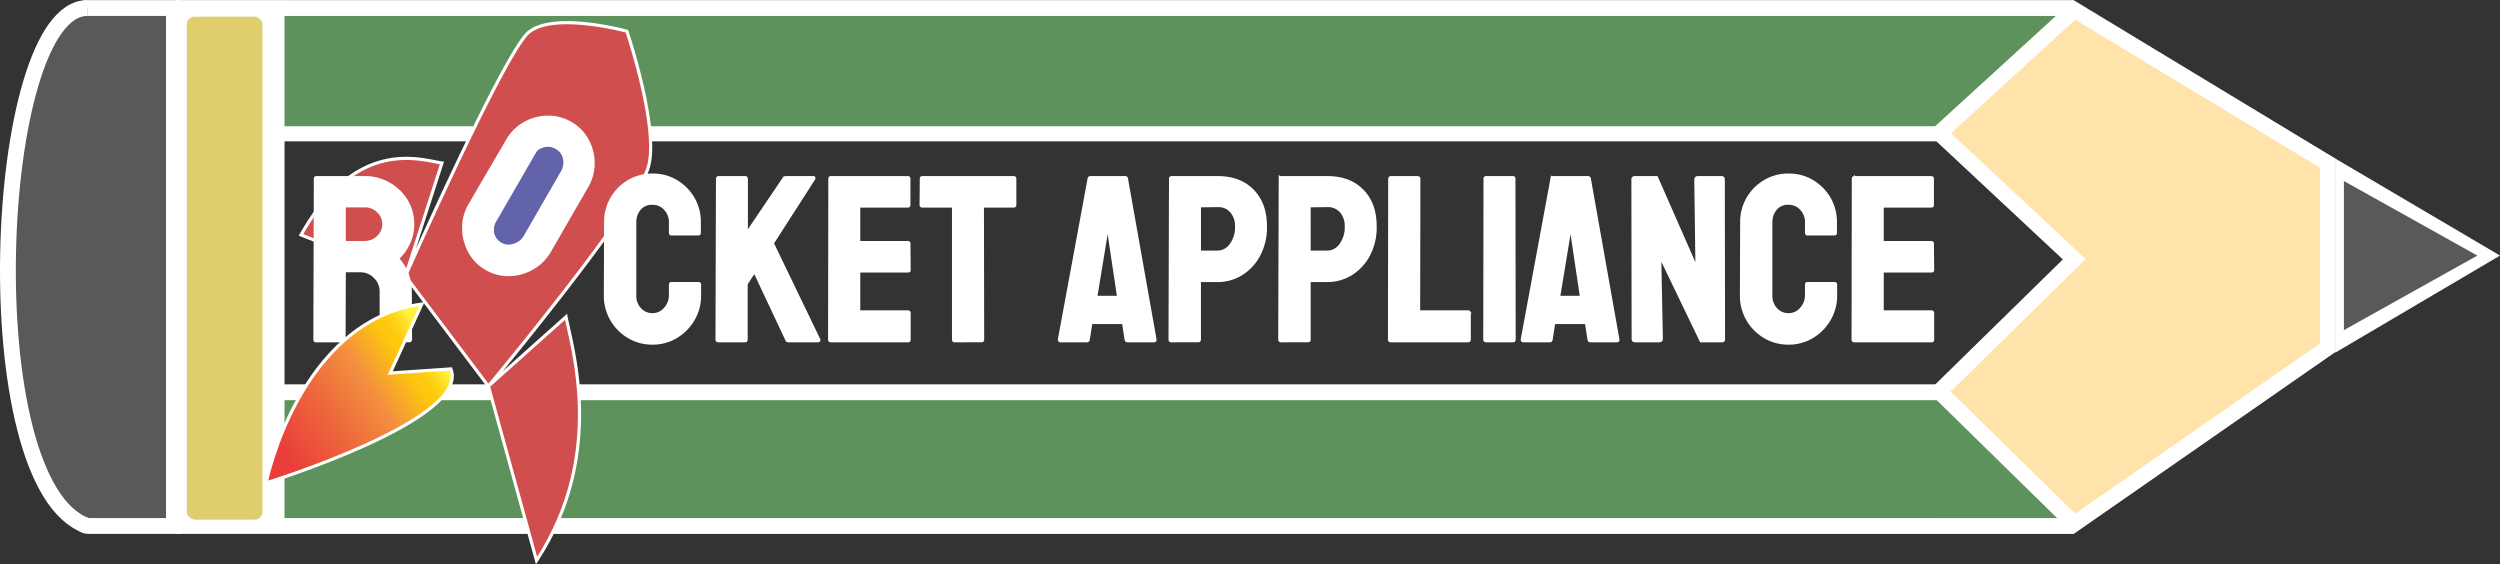 <svg id="Layer_1" data-name="Layer 1" xmlns="http://www.w3.org/2000/svg" xmlns:xlink="http://www.w3.org/1999/xlink" viewBox="0 0 789.69 178.257"><rect x="0" y="0" width="789.69" height="178.257" fill="#333333" stroke="none"/><defs><style>.cls-1{fill:none;}.cls-1,.cls-10,.cls-11,.cls-12,.cls-13,.cls-14,.cls-15,.cls-16,.cls-4,.cls-5,.cls-6,.cls-7,.cls-8,.cls-9{stroke:#fff;}.cls-1,.cls-10,.cls-11,.cls-13,.cls-14,.cls-15,.cls-16,.cls-4,.cls-5,.cls-6,.cls-7,.cls-8,.cls-9{stroke-miterlimit:10;}.cls-1,.cls-4,.cls-5,.cls-8,.cls-9{stroke-width:5px;}.cls-2,.cls-4{fill:#5d925d;}.cls-3{fill:#231f20;}.cls-5{fill:#58595b;}.cls-12,.cls-16,.cls-6{fill:#fff;}.cls-13,.cls-6,.cls-7{stroke-width:0.25px;}.cls-7{fill:#dfce6d;}.cls-8{fill:#ffe3aa;}.cls-9{fill:#ed1c24;}.cls-10{fill:#d14e4e;}.cls-11{fill:#6263ab;}.cls-13{fill:#59595b;}.cls-14{fill:url(#linear-gradient);}.cls-15{fill:url(#linear-gradient-2);}</style><linearGradient id="linear-gradient" x1="-555.296" y1="-58.567" x2="-584.302" y2="-9.312" gradientTransform="matrix(1.204, 0.901, -0.548, 0.732, 190.7, 496.616)" gradientUnits="userSpaceOnUse"><stop offset="0" stop-color="#fff33b"/><stop offset="0.024" stop-color="#fee72e"/><stop offset="0.069" stop-color="#fed51b"/><stop offset="0.116" stop-color="#fdca10"/><stop offset="0.166" stop-color="#fdc70c"/><stop offset="0.391" stop-color="#f3903f"/><stop offset="0.663" stop-color="#ed683c"/><stop offset="1" stop-color="#e93e3a"/></linearGradient><linearGradient id="linear-gradient-2" x1="-737.619" y1="-73.358" x2="-737.619" y2="-73.358" gradientTransform="matrix(1, 0, 0, 1, 0, 0)" xlink:href="#linear-gradient"/></defs><polyline class="cls-1" points="86.828 39.876 86.828 126.267 613.116 124.287 656.049 82.042 613.116 42.139 81.119 42.139"/><rect class="cls-2" x="86.29" y="124.287" width="526.28" height="39.979"/><path class="cls-3" d="M-114.94-161.826l0,0v-.686l0,0h.111l0,0v.568h.206l.005.005v.113l-.005,0Z" transform="translate(587.461 165.472)"/><path class="cls-3" d="M-114.375-161.816a.176.176,0,0,1-.1-.028.2.2,0,0,1-.071-.073.182.182,0,0,1-.028-.1v-.317a.19.19,0,0,1,.027-.1.2.2,0,0,1,.071-.072.186.186,0,0,1,.1-.027.179.179,0,0,1,.1.027.2.2,0,0,1,.07.072.19.19,0,0,1,.027.1v.317a.19.19,0,0,1-.027.1.2.2,0,0,1-.07.073A.178.178,0,0,1-114.375-161.816Zm0-.121a.065.065,0,0,0,.051-.025.073.073,0,0,0,.023-.055v-.317a.079.079,0,0,0-.021-.056.068.068,0,0,0-.052-.023.071.071,0,0,0-.054.023.075.075,0,0,0-.022.056v.317a.076.076,0,0,0,.022.056A.068.068,0,0,0-114.375-161.937Z" transform="translate(587.461 165.472)"/><path class="cls-3" d="M-114.1-161.826l0,0,0-.687,0,0h.2a.2.2,0,0,1,.1.026.222.222,0,0,1,.072.071.2.2,0,0,1,.027.1.194.194,0,0,1-.011.066.18.18,0,0,1-.026.05.124.124,0,0,1-.027.031.2.2,0,0,1,.054.141v.205l0,0h-.114l0,0v-.207a.084.084,0,0,0-.025-.062.085.085,0,0,0-.063-.027h-.066v.294l0,0Zm.118-.419h.086a.082.082,0,0,0,.056-.023.077.077,0,0,0,.023-.056.075.075,0,0,0-.023-.055.079.079,0,0,0-.056-.023h-.086Z" transform="translate(587.461 165.472)"/><path class="cls-3" d="M-113.618-161.826l0,0v-.687l0,0h.322l0,0v.112l0,0h-.2v.156h.2l0,0v.113l0,0h-.206v.175h.206l0,.005v.114l0,0Z" transform="translate(587.461 165.472)"/><path class="cls-3" d="M-113.2-161.826l0,0,0-.687,0,0h.122l.007,0,.092.132.091-.132.007,0h.123l0,0v.687l0,0h-.114l0,0v-.51l-.1.152-.105-.152v.51l0,0Z" transform="translate(587.461 165.472)"/><path class="cls-3" d="M-112.512-161.826l0,0v-.687l0,0h.112l0,0v.687l0,0Z" transform="translate(587.461 165.472)"/><path class="cls-3" d="M-112.3-161.826l0,0,0-.687,0,0h.192a.19.19,0,0,1,.146.056.213.213,0,0,1,.053.152.249.249,0,0,1-.028.123.21.21,0,0,1-.073.08.189.189,0,0,1-.1.028h-.076v.252l0,0Zm.117-.378h.076a.069.069,0,0,0,.056-.03.133.133,0,0,0,.023-.08.1.1,0,0,0-.021-.064.073.073,0,0,0-.058-.025h-.076Z" transform="translate(587.461 165.472)"/><path class="cls-3" d="M-111.671-161.816a.176.176,0,0,1-.1-.028.207.207,0,0,1-.071-.073.19.19,0,0,1-.027-.1v-.046l0-.005h.113l0,.005v.046a.073.073,0,0,0,.023.056.069.069,0,0,0,.053.024.067.067,0,0,0,.052-.024.08.08,0,0,0,.023-.056c0-.025-.017-.046-.049-.064l-.05-.028-.063-.036a.2.2,0,0,1-.082-.08.227.227,0,0,1-.027-.11.18.18,0,0,1,.028-.1.193.193,0,0,1,.071-.071.188.188,0,0,1,.1-.026.193.193,0,0,1,.1.026.2.2,0,0,1,.071.072.192.192,0,0,1,.026.1v.082l0,0h-.111l0,0v-.082a.076.076,0,0,0-.023-.057.068.068,0,0,0-.051-.022.069.069,0,0,0-.053.024.073.073,0,0,0-.023.055.1.1,0,0,0,.014.055.137.137,0,0,0,.052.042l.019.011.032.016a.318.318,0,0,0,.03.017l.017.009a.254.254,0,0,1,.079.069.165.165,0,0,1,.028.1.2.2,0,0,1-.026.1.2.2,0,0,1-.071.072A.185.185,0,0,1-111.671-161.816Z" transform="translate(587.461 165.472)"/><path class="cls-3" d="M-111.221-161.816a.181.181,0,0,1-.1-.028.207.207,0,0,1-.071-.073.2.2,0,0,1-.026-.1v-.5l0,0h.113l0,0v.5a.076.076,0,0,0,.021.057.068.068,0,0,0,.053.024.069.069,0,0,0,.053-.024.08.08,0,0,0,.021-.057v-.5l.005,0h.111l0,0,0,.5a.206.206,0,0,1-.026.1.207.207,0,0,1-.071.073A.189.189,0,0,1-111.221-161.816Z" transform="translate(587.461 165.472)"/><path class="cls-3" d="M-110.942-161.826l0,0,0-.687,0,0h.122l.007,0,.092.132.091-.132.006,0h.123l0,0,0,.687,0,0h-.113l0,0v-.51l-.1.152-.105-.152v.51l0,0Z" transform="translate(587.461 165.472)"/><rect class="cls-2" x="86.29" y="2.542" width="526.28" height="37.335"/><path class="cls-4" d="M25.109-1.206" transform="translate(587.461 165.472)"/><polyline class="cls-4" points="612.571 123.905 655.222 123.905 655.222 164.266"/><polyline class="cls-2" points="611.571 2.542 653.799 2.542 653.799 42.139 611.571 42.139"/><rect class="cls-2" x="611.985" y="123.138" width="41.63" height="40.56"/><path class="cls-5" d="M27.716,2.542H54.931a0,0,0,0,1,0,0v163.6a0,0,0,0,1,0,0H28.085a3.133,3.133,0,0,1-3.133-3.133V5.3A2.763,2.763,0,0,1,27.716,2.542Z"/><path class="cls-5" d="M-559.916-162.931c-29.978,0-36.643,150.867,0,163.6" transform="translate(587.461 165.472)"/><polygon class="cls-6" points="89.736 168.484 55.633 168.484 55.633 0.146 89.736 0.146 89.736 5.924 89.736 168.484"/><rect class="cls-7" x="58.85" y="5.123" width="24.214" height="159.143" rx="2.697"/><path class="cls-1" d="M25.109-123.333" transform="translate(587.461 165.472)"/><polygon class="cls-6" points="789.444 80.731 737.808 50.309 737.808 111.154 789.444 80.731"/><polygon class="cls-8" points="655.222 3.107 735.317 51.573 735.317 109.811 655.222 165.472 612.571 123.685 655.222 81.898 612.571 42.068 655.222 3.107"/><line class="cls-1" x1="654.968" y1="166.15" x2="89.482" y2="166.15"/><line class="cls-1" x1="612.571" y1="123.905" x2="84.064" y2="123.905"/><line class="cls-9" x1="654.94" y1="2.542" x2="89.454" y2="2.542"/><path class="cls-10" d="M-389.452-155.618s-25.12-6.835-31.963,1.305C-430.59-143.4-459.4-78.258-459.4-78.258l26.213,34.768s43.641-52.474,50.07-67.9C-378.364-122.794-389.452-155.618-389.452-155.618ZM-459.4-78.258l11.538-35.725c-6.655-.955-27-8.383-44.509,22.713Zm51.683-41.069c1.889,2.711,2.69,6.746,2.077,11.558-1.286,10.144-8.775,20.48-17.276,22.681-9.157,2.371-14.695-5.752-12.006-17.528,2.484-10.87,10.919-19.657,18.657-20.442A8.843,8.843,0,0,1-407.717-119.327Zm-25.47,75.837,15.2,55.078c21.709-33.025,11.36-66.562,9.321-76.985Z" transform="translate(587.461 165.472)"/><rect class="cls-11" x="-425.428" y="-124.002" width="13.251" height="40.21" rx="6.626" transform="translate(479.404 360.954) rotate(30)"/><path class="cls-12" d="M-487.684-57.846c-.2,0-.3-.123-.3-.371l.151-50.837a.265.265,0,0,1,.3-.3h15.319a15.016,15.016,0,0,1,7.546,1.961,15.214,15.214,0,0,1,5.5,5.253,13.8,13.8,0,0,1,2.047,7.437,13.7,13.7,0,0,1-.834,4.921,15.19,15.19,0,0,1-1.971,3.7,12.954,12.954,0,0,1-2.048,2.256,14.891,14.891,0,0,1,4.1,10.434l.076,15.17a.332.332,0,0,1-.379.371h-8.57c-.2,0-.3-.075-.3-.223V-73.387a6.374,6.374,0,0,0-1.934-4.625,6.405,6.405,0,0,0-4.74-1.96h-5l-.076,21.755c0,.248-.1.371-.3.371Zm8.949-31.006h6.522a5.931,5.931,0,0,0,4.171-1.7,5.464,5.464,0,0,0,1.82-4.145A5.436,5.436,0,0,0-468-98.768a5.894,5.894,0,0,0-4.209-1.7h-6.522Z" transform="translate(587.461 165.472)"/><path class="cls-12" d="M-381.361-57.106a14.33,14.33,0,0,1-7.546-2.035,15.075,15.075,0,0,1-5.347-5.439,14.922,14.922,0,0,1-1.972-7.622l.076-23.088a14.671,14.671,0,0,1,1.934-7.437,14.869,14.869,0,0,1,5.309-5.4,14.329,14.329,0,0,1,7.546-2.034,14.34,14.34,0,0,1,7.508,2,14.984,14.984,0,0,1,5.308,5.364,14.589,14.589,0,0,1,1.972,7.512v3.4a.265.265,0,0,1-.3.3h-8.494a.264.264,0,0,1-.3-.3v-3.4a6.029,6.029,0,0,0-1.631-4.219,5.284,5.284,0,0,0-4.057-1.775,5.012,5.012,0,0,0-4.172,1.813,6.527,6.527,0,0,0-1.441,4.181V-72.2a6.145,6.145,0,0,0,1.631,4.439,5.3,5.3,0,0,0,3.982,1.7,5.147,5.147,0,0,0,4.057-1.888,6.332,6.332,0,0,0,1.631-4.254v-3.4a.265.265,0,0,1,.3-.3h8.57a.266.266,0,0,1,.3.3v3.4a14.716,14.716,0,0,1-2.01,7.622,15.507,15.507,0,0,1-5.346,5.439A14.146,14.146,0,0,1-381.361-57.106Z" transform="translate(587.461 165.472)"/><path class="cls-12" d="M-360.658-57.846c-.2,0-.3-.123-.3-.371l.151-50.763q0-.371.3-.37h8.493c.2,0,.3.123.3.37v17.537l11.906-17.611a.66.66,0,0,1,.531-.3h8.722c.2,0,.252.1.151.3l-13.12,20.423,14.713,30.489q.15.3-.38.3h-9.251q-.381,0-.456-.3L-349.131-79.9l-2.654,4.07v17.611c0,.248-.1.371-.3.371Z" transform="translate(587.461 165.472)"/><path class="cls-12" d="M-325.091-57.846c-.2,0-.3-.123-.3-.371l.076-50.837a.265.265,0,0,1,.3-.3h24.344c.2,0,.3.123.3.37v8.287a.266.266,0,0,1-.3.3h-15.547v11.544h15.547a.265.265,0,0,1,.3.3l.076,8.361a.266.266,0,0,1-.3.3h-15.623v12.949H-300.6c.2,0,.3.124.3.371v8.436a.265.265,0,0,1-.3.3Z" transform="translate(587.461 165.472)"/><path class="cls-12" d="M-285.958-57.846c-.2,0-.3-.123-.3-.371V-100.4h-9.859a.331.331,0,0,1-.379-.37l.076-8.288a.265.265,0,0,1,.3-.3H-267.3c.252,0,.379.1.379.3v8.288c0,.247-.1.37-.3.37h-9.935l.076,42.179c0,.248-.1.371-.3.371Z" transform="translate(587.461 165.472)"/><path class="cls-12" d="M-252.818-58.217l9.4-50.837a.357.357,0,0,1,.38-.3h11a.356.356,0,0,1,.379.3l9.025,50.837c.05.248-.051.371-.3.371h-8.418c-.2,0-.33-.123-.379-.371l-.835-5.4h-10.314l-.834,5.4c-.051.248-.177.371-.379.371h-8.418C-252.718-57.846-252.818-57.969-252.818-58.217Zm11.451-13.319h7.281L-237.2-92.33l-.455-2.739-.3,2.739Z" transform="translate(587.461 165.472)"/><path class="cls-12" d="M-217.479-57.846a.331.331,0,0,1-.379-.371l.151-50.837a.266.266,0,0,1,.3-.3h14.561q6.977,0,11.035,4.144t4.057,11.248a18.548,18.548,0,0,1-2.124,9.1,15.5,15.5,0,0,1-5.536,5.92,14.06,14.06,0,0,1-7.432,2.071h-5.764v18.648a.331.331,0,0,1-.379.371Zm8.873-27.973h5.764a5.246,5.246,0,0,0,4.209-2.256,9.221,9.221,0,0,0,1.782-5.883,7,7,0,0,0-1.592-4.737,5.5,5.5,0,0,0-4.4-1.85l-5.764.074Z" transform="translate(587.461 165.472)"/><path class="cls-12" d="M-182.822-57.846a.331.331,0,0,1-.379-.371l.152-50.837a.265.265,0,0,1,.3-.3h14.561q6.977,0,11.034,4.144t4.058,11.248a18.559,18.559,0,0,1-2.124,9.1,15.508,15.508,0,0,1-5.536,5.92,14.06,14.06,0,0,1-7.432,2.071h-5.764v18.648a.332.332,0,0,1-.379.371Zm8.873-27.973h5.764a5.247,5.247,0,0,0,4.209-2.256,9.221,9.221,0,0,0,1.782-5.883,7,7,0,0,0-1.593-4.737,5.5,5.5,0,0,0-4.4-1.85l-5.764.074Z" transform="translate(587.461 165.472)"/><path class="cls-12" d="M-148.241-57.846c-.2,0-.3-.123-.3-.371l.075-50.763a.331.331,0,0,1,.38-.37h8.418a.331.331,0,0,1,.379.37l-.077,42.031h15.623a.332.332,0,0,1,.379.371v8.361a.332.332,0,0,1-.379.371Z" transform="translate(587.461 165.472)"/><path class="cls-12" d="M-118.058-57.846a.331.331,0,0,1-.379-.371l.076-50.837a.265.265,0,0,1,.3-.3h8.494a.266.266,0,0,1,.3.3l.075,50.837c0,.248-.1.371-.3.371Z" transform="translate(587.461 165.472)"/><path class="cls-12" d="M-106.606-58.217l9.4-50.837a.357.357,0,0,1,.38-.3h11a.357.357,0,0,1,.379.3l9.026,50.837c.049.248-.051.371-.3.371h-8.418c-.2,0-.329-.123-.379-.371l-.835-5.4H-96.671l-.834,5.4c-.051.248-.178.371-.38.371H-106.3C-106.5-57.846-106.606-57.969-106.606-58.217Zm11.451-13.319h7.281l-3.11-20.794-.455-2.739-.3,2.739Z" transform="translate(587.461 165.472)"/><path class="cls-12" d="M-70.963-57.846c-.406,0-.607-.173-.607-.519l-.076-50.394a.529.529,0,0,1,.606-.591h6.827L-51.4-80.195l-.379-28.564q0-.591.682-.591h7.509c.3,0,.455.2.455.591l.075,50.469c0,.3-.127.444-.379.444h-6.674l-13.12-27.232.531,26.64q0,.593-.682.592Z" transform="translate(587.461 165.472)"/><path class="cls-12" d="M-22.5-57.106a14.33,14.33,0,0,1-7.546-2.035A15.067,15.067,0,0,1-35.4-64.58,14.922,14.922,0,0,1-37.368-72.2l.076-23.088a14.661,14.661,0,0,1,1.934-7.437,14.869,14.869,0,0,1,5.309-5.4,14.329,14.329,0,0,1,7.546-2.034,14.333,14.333,0,0,1,7.507,2A14.987,14.987,0,0,1-9.687-102.8,14.6,14.6,0,0,1-7.715-95.29v3.4a.265.265,0,0,1-.3.3h-8.493a.265.265,0,0,1-.3-.3v-3.4a6.029,6.029,0,0,0-1.631-4.219,5.28,5.28,0,0,0-4.056-1.775,5.012,5.012,0,0,0-4.172,1.813,6.527,6.527,0,0,0-1.441,4.181V-72.2a6.145,6.145,0,0,0,1.631,4.439,5.3,5.3,0,0,0,3.982,1.7,5.143,5.143,0,0,0,4.056-1.888A6.332,6.332,0,0,0-16.816-72.2v-3.4a.266.266,0,0,1,.3-.3h8.569a.267.267,0,0,1,.3.3v3.4a14.716,14.716,0,0,1-2.01,7.622A15.518,15.518,0,0,1-15-59.141,14.14,14.14,0,0,1-22.5-57.106Z" transform="translate(587.461 165.472)"/><path class="cls-12" d="M-1.8-57.846c-.2,0-.3-.123-.3-.371l.076-50.837a.265.265,0,0,1,.3-.3H22.62q.3,0,.3.37v8.287a.265.265,0,0,1-.3.3H7.073v11.544H22.62a.265.265,0,0,1,.3.3L23-80.195a.266.266,0,0,1-.3.3H7.073v12.949H22.7c.2,0,.3.124.3.371v8.436a.266.266,0,0,1-.3.3Z" transform="translate(587.461 165.472)"/><polygon class="cls-13" points="782.803 80.731 740.267 56.974 740.267 104.488 782.803 80.731"/><path class="cls-14" d="M-445.042-48.944C-438.7-32.892-503.4-12.933-503.4-12.933s10.215-51.021,49.19-56.5l-9.985,21.8Z" transform="translate(587.461 165.472)"/><path class="cls-15" d="M-737.619-73.358" transform="translate(587.461 165.472)"/><path class="cls-16" d="M-433.855-80.643a13.594,13.594,0,0,1-5.282-5.419A15.62,15.62,0,0,1-441-93.39a14.3,14.3,0,0,1,2-7.435l11.842-20.25a14.322,14.322,0,0,1,5.411-5.417,15,15,0,0,1,7.25-1.951,13.843,13.843,0,0,1,7.276,1.913,13.584,13.584,0,0,1,5.268,5.37,15.2,15.2,0,0,1,1.838,7.226,14.337,14.337,0,0,1-2.019,7.385l-11.714,20.324a14.516,14.516,0,0,1-5.43,5.447,15.309,15.309,0,0,1-7.256,2.035A13.607,13.607,0,0,1-433.855-80.643Zm4.5-7.743a5.127,5.127,0,0,0,4.271.382,5.916,5.916,0,0,0,3.5-2.716l11.713-20.324a5.929,5.929,0,0,0,.736-4.365,5.084,5.084,0,0,0-2.537-3.441,5.288,5.288,0,0,0-4.228-.529,5.734,5.734,0,0,0-3.507,2.8l-11.777,20.288a5.893,5.893,0,0,0-.691,4.432A5.185,5.185,0,0,0-429.36-88.386Z" transform="translate(587.461 165.472)"/></svg>
